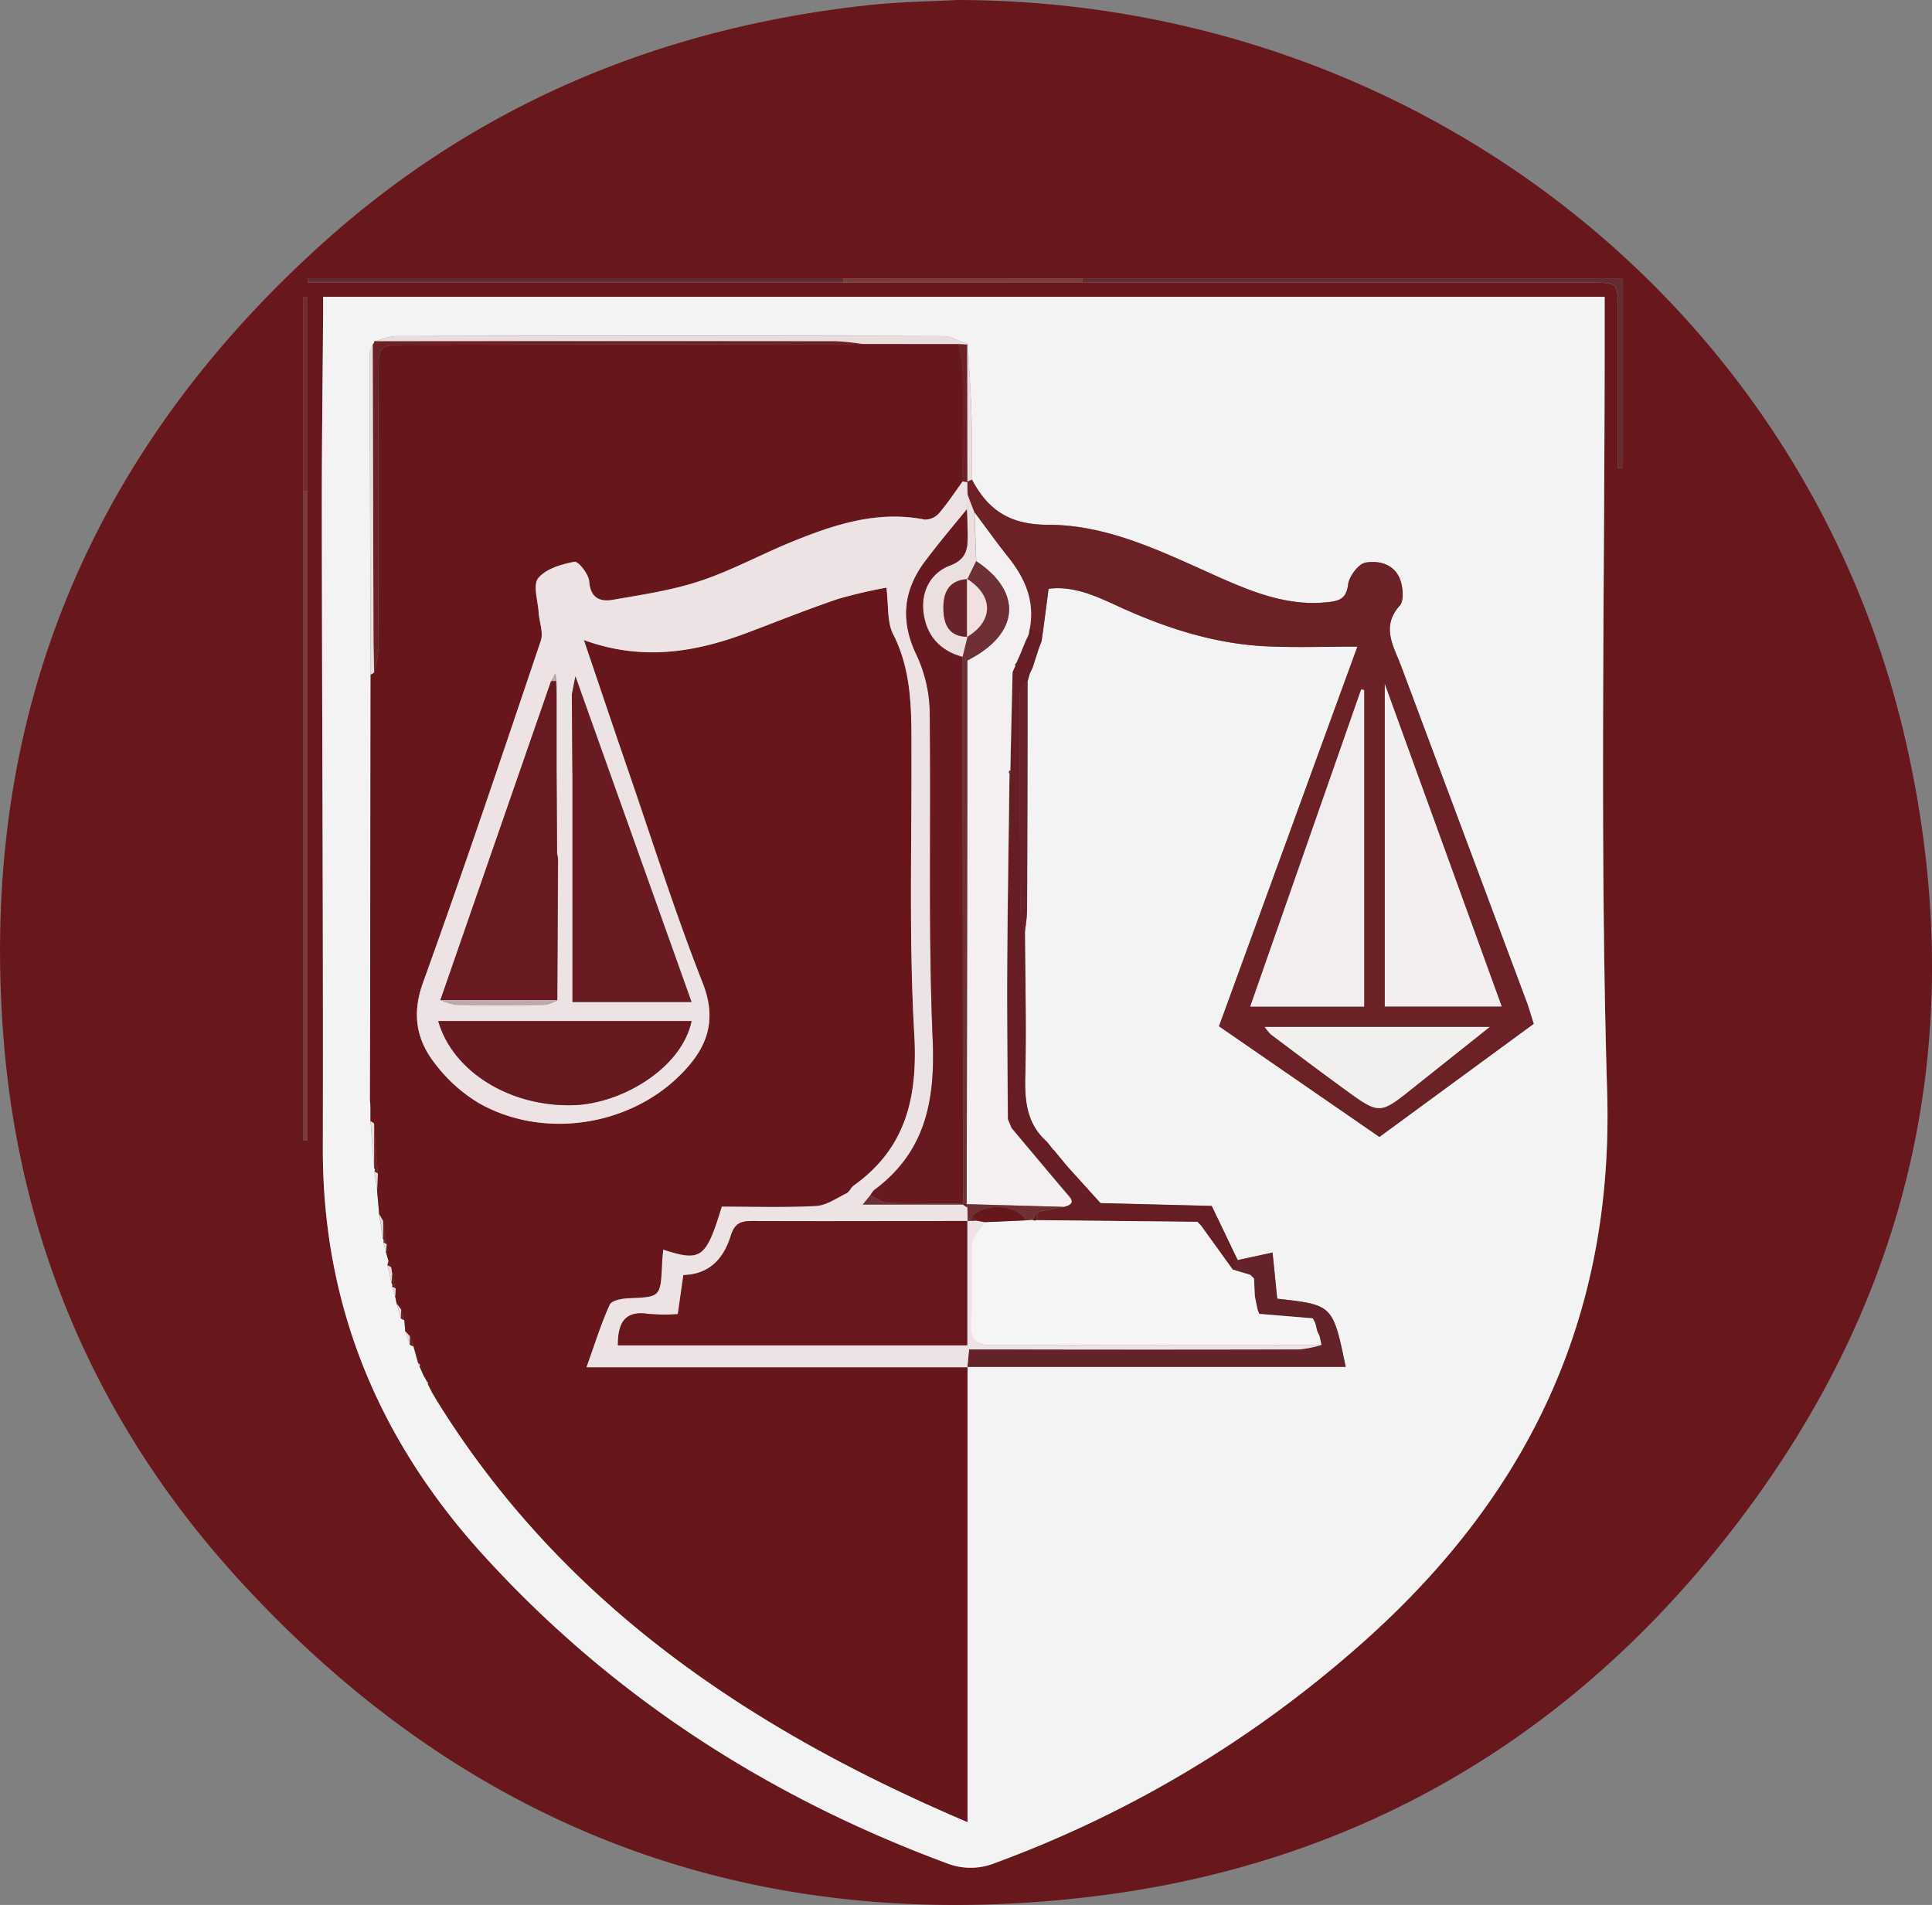 <svg xmlns="http://www.w3.org/2000/svg" viewBox="0 0 436.47 430.35"><rect x="0" y="0" width="436.47" height="430.35" fill="#808080" stroke="none"/><defs><style>.cls-1{fill:#68171d;}.cls-2{fill:#f4f3f3;}.cls-3{fill:#642b30;}.cls-4{fill:#7a3a3e;}.cls-5{fill:#632c30;}.cls-6{fill:#742b30;}.cls-7{fill:#67161c;}.cls-8{fill:#6c2127;}.cls-9{fill:#661d23;}.cls-10{fill:#632328;}.cls-11{fill:#ebdcde;}.cls-12{fill:#b77b81;}.cls-13{fill:#ede3e4;}.cls-14{fill:#f4eff0;}.cls-15{fill:#f3eff0;}.cls-16{fill:#f2edee;}.cls-17{fill:#f2efef;}.cls-18{fill:#ebdfe0;}.cls-19{fill:#f5f5f5;}.cls-20{fill:#6e3035;}.cls-21{fill:#68191f;}.cls-22{fill:#691b21;}.cls-23{fill:#691a20;}.cls-24{fill:#bda8ab;}.cls-25{fill:#e1dbdc;}.cls-26{fill:#692329;}.cls-27{fill:#f1e0e2;}</style></defs><title>warren-logo</title><g id="Layer_2" data-name="Layer 2"><g id="Layer_1-2" data-name="Layer 1"><path class="cls-1" d="M216.32,0C320.3.18,409,69.77,430.91,169.11c15.24,69-1,131.42-46.77,185.34-35.68,42-81.6,67-136.18,73.85-77,9.61-142.43-14.56-194.65-72.16C22.46,322.1,4.74,281.5.9,235.78c-6-71.84,18.29-132.4,71.82-180.67,35.15-31.71,77-49,124-54C203.81.38,211,.29,216.32,0ZM69.55,62.85v1l121,0,54,0H358.91c6.6,0,6.6,0,6.6,6.35q0,13.24,0,26.48v9l1,0V62.87h-122l-54,0Zm-1,48V257.61h.93V67.06h-.93ZM73,67.07c0,2.19,0,4,0,5.8-.1,13.83-.3,27.66-.28,41.48,0,48.33.34,96.65.23,145-.08,35.56,12.54,65.91,36.28,92,29.06,31.94,64.24,54.6,104.59,69.56a14.77,14.77,0,0,0,10.94,0,259.48,259.48,0,0,0,81.54-48.44c38.19-33.27,58.34-73.91,56.79-125.85-1.73-58.11-.5-116.31-.56-174.47V67.07Z"/><path class="cls-2" d="M73,67.07H362.51v5.06c.06,58.16-1.17,116.36.56,174.47,1.55,51.94-18.6,92.58-56.79,125.85a259.48,259.48,0,0,1-81.54,48.44,14.77,14.77,0,0,1-10.94,0c-40.35-15-75.53-37.62-104.59-69.56-23.74-26.1-36.36-56.45-36.28-92,.11-48.33-.18-96.65-.23-145,0-13.82.18-27.65.28-41.48C73,71.07,73,69.26,73,67.07ZM98.44,316a.82.82,0,0,0,.45.74c28.42,45.65,70.5,73.92,119.63,94.84V308.79H304c-2.9-14-2.9-14-15.47-15.4L287.49,283l-7.9,1.71-5.88-12.26-25.12-.63-7.15-7.9-.91-1.07-2.48-3-.6-.66-.15-.22-.81-1c-4.49-4-5.05-9.08-4.9-14.76.28-10.77,0-21.55-.07-32.33.19-1.79.52-3.57.53-5.36q.1-25.83.12-51.65l.46-1.66.63-1.3,1.43-4.44.61-1.56.27-1.92c.43-3.21.85-6.42,1.31-10,6.29-.78,11.76,2.21,17.31,4.68,10.28,4.57,20.9,7.85,32.18,8.34,6.7.29,13.43.05,20.28.05-10.23,28.07-20.69,56.77-31.27,85.77l36.24,25,34.86-25.56c-.62-1.91-1.06-3.51-1.64-5.06q-14.13-37.84-28.29-75.68c-1.7-4.53-4.65-8.93-.32-13.76.87-1,.72-3.27.38-4.8-.95-4.26-4.56-5.45-8.06-4.9-1.62.25-3.75,3.08-4,4.94-.39,3.16-1.87,3.72-4.49,4-8.65,1-16.41-2-24.05-5.35-12.64-5.58-25.21-12.14-39.27-12.12-8.59,0-13.55-3.31-17.19-10.24,0-4.8.06-9.6-.08-14.4-.17-5.4-.54-10.8-.82-16.19-1.94-.62-3.87-1.78-5.81-1.78q-61.62-.17-123.23,0c-1.68,0-3.36.75-5,1.15a1.24,1.24,0,0,1-.4.82,5.82,5.82,0,0,0-.68,1.81q.06,36.35.21,72.68-.06,48.15-.14,96.29l.11,1.65,0,3q.39,5.26.79,10.53a.65.65,0,0,1,.08.8l.61,4.17c.16,1.85.33,3.7.49,5.56l.81,5.47a.64.64,0,0,1,.1.79l.6,2.18.6,2.05a4.76,4.76,0,0,0-.26.89l.9,4.09a.77.77,0,0,1,.14.83l.71,2.16.35,1.7.91,3.28a2.05,2.05,0,0,0,.8.42l.2,2.49,1.06,3.07a3.12,3.12,0,0,0,.77.34L94.46,308a.77.77,0,0,0,.31.73l.84,1.9.72,1.28.09.23a.47.47,0,0,0,.19.49l1,2,.76,1.27Z"/><path class="cls-3" d="M244.49,62.87H366.54v42.78l-1,0v-9q0-13.23,0-26.48c0-6.35,0-6.35-6.6-6.35H244.49A7.69,7.69,0,0,0,244.49,62.87Z"/><path class="cls-4" d="M69.48,110.87V257.61h-.93V110.87h.93Z"/><path class="cls-5" d="M190.54,63.81l-121,0c0-.33,0-.66,0-1l121,0Q190.53,63.35,190.54,63.81Z"/><path class="cls-4" d="M190.54,63.81q0-.47,0-.93h54a7.69,7.69,0,0,1,0,1Z"/><path class="cls-6" d="M69.48,110.87h-.93V67.07h.93Z"/><path class="cls-6" d="M69.55,62.85c0,.34,0,.67,0,1C69.54,63.52,69.55,63.19,69.55,62.85Z"/><path class="cls-7" d="M91.56,300.73c-.07-.83-.13-1.66-.2-2.49-.25-.79-.49-1.59-.74-2.38l-1-1.32-.35-1.7.09-1.75-.77-3.23-.26-1.62-.55-1.37-.6-2.05c.05-.56.11-1.13.16-1.7l-.82-5.28-.85-1.47c-.16-1.85-.33-3.7-.49-5.55.05-1.23.1-2.47.16-3.7q-.44-5.64-.85-11.28a2.47,2.47,0,0,0-.79-.52l0-3c0-.55-.07-1.1-.11-1.65q.07-48.14.14-96.29a2.31,2.31,0,0,0,.79-.52,29.43,29.43,0,0,0,1-5.18q.09-30.93,0-61.86c0-6.93,0-6.92,7-6.93l102.26-.18,21.72,0a36.1,36.1,0,0,1,1,5.76c.1,8.42,0,16.84,0,25.26-1.75,2.41-3.39,4.92-5.33,7.18a4.26,4.26,0,0,1-3.25,1.45c-10.5-2.09-20.13,1-29.6,4.85-7.1,2.85-13.86,6.6-21.09,9-6.38,2.13-13.16,3.12-19.83,4.28-2.79.48-5-.38-5.27-4.15-.12-1.64-2.46-4.61-3.33-4.45-2.93.55-6.45,1.57-8.18,3.69-1.26,1.54-.08,5.11.09,7.77.14,2.15,1.11,4.53.48,6.39-8.71,25.83-17.4,51.68-26.64,77.32-2.51,7-1.46,12.8,2.69,18.13a35.29,35.29,0,0,0,9.84,8.92c14.42,8.29,34,5.41,45.7-6.37,5.78-5.8,8.38-12,5-20.65-6.25-15.92-11.4-32.28-17-48.47-3.22-9.36-6.37-18.75-9.86-29.05,13.14,4.78,25,2.8,36.8-1.61,6.84-2.58,13.63-5.31,20.55-7.66a109.91,109.91,0,0,1,11-2.58c.53,4.08.12,7.75,1.52,10.5,4.36,8.59,4.11,17.67,4.14,26.82.07,21.14-.58,42.34.63,63.42.82,14.14-1.72,25.77-13.62,34.3-.66.48-1,1.46-1.7,1.8-2.25,1.11-4.55,2.75-6.91,2.87-7.12.38-14.28.14-21.24.14-3.59,11.72-4.66,12.49-13.24,9.72-.09,1.17-.2,2.28-.25,3.39-.38,7.36-.38,7.28-7.59,7.59-1.48.06-3.82.51-4.25,1.47-2,4.3-3.35,8.84-5.25,14.11h6.62l79.44,0,0-.12V411.62c-49.13-20.92-91.21-49.19-119.63-94.84l-.45-.74-.07-.14-.76-1.27c-.34-.67-.67-1.33-1-2l.11-.31-.3-.18-.09-.23-.72-1.28-.84-1.9c.18-.35.08-.59-.31-.73-.36-1.28-.71-2.57-1.07-3.86-.27-.76-.54-1.52-.8-2.28Z"/><path class="cls-8" d="M219.57,108.32c3.64,6.93,8.6,10.25,17.19,10.24,14.06,0,26.63,6.54,39.27,12.12,7.64,3.37,15.4,6.32,24.05,5.35,2.62-.29,4.1-.85,4.49-4,.23-1.86,2.36-4.69,4-4.94,3.5-.55,7.11.64,8.06,4.9.34,1.53.49,3.83-.38,4.8-4.33,4.83-1.38,9.23.32,13.76q14.15,37.85,28.29,75.68c.58,1.55,1,3.15,1.64,5.06l-34.86,25.56-36.24-25c10.58-29,21-57.7,31.27-85.77-6.85,0-13.58.24-20.28-.05-11.28-.49-21.9-3.77-32.18-8.34-5.55-2.47-11-5.46-17.31-4.68-.46,3.55-.88,6.76-1.31,10l-2.91-1.11c1.08-6-1-11.06-4.72-15.69-2.69-3.38-5.2-6.9-7.8-10.36l-1.58-4.08-.07-2.92Zm93.28,46.23v72.82h26.4Zm-4.67,72.85V155.88l-.67-.12L282.45,227.4ZM285.72,232a13.45,13.45,0,0,0,1.42,1.71c5.58,4.18,11.14,8.38,16.78,12.47,7.77,5.65,7.8,5.6,15.45-.51,5.44-4.35,10.9-8.68,17.17-13.67Z"/><path class="cls-9" d="M232.66,141.85l2.91,1.11-.27,1.92-.61,1.56-1.43,4.44-.63,1.3-.46,1.66c-.63.89-1.81,1.78-1.81,2.68q0,24.58.2,49.18a29,29,0,0,0,1,5.15c.06,10.78.35,21.56.07,32.33-.15,5.68.41,10.78,4.9,14.76l.81,1,.15.22a1.33,1.33,0,0,0,.6.66c.83,1,1.65,2,2.48,3l.91,1.07q3.57,3.94,7.15,7.9l25.12.63,5.88,12.26c-.35.73-.71,1.45-1.07,2.17l-7.21-10-.79-.8-36.33-.39c.11-.61.21-1.23.31-1.84l5.77-1.2c3.08-.7,1.56-2,.45-3.29-4.09-4.82-8.14-9.66-12.2-14.5l-.84-2c-.06-11.28-.21-22.56-.15-33.84.09-14.75.34-29.5.52-44.25a.46.46,0,0,0,.19-.74q.25-11.11.5-22.21l.63-1.39a.39.39,0,0,1,.19-.59l.92-2.06,1.2-2.95.68-1.41Z"/><path class="cls-10" d="M278.52,286.83l1.07-2.17,7.9-1.71,1.06,10.44c12.57,1.4,12.57,1.4,15.47,15.4h-85.5l0,.12c.12-1.26.24-2.52.39-4.05h5.84q34.41,0,68.82,0a26.08,26.08,0,0,0,4.93-1c-.13-.67-.27-1.34-.4-2l-.54-1.17-.45-1.82-.56-1.08,0,0-12.08-1-.4-1c-.2-1-.4-2-.61-3l-.18-4-.82-.82Z"/><path class="cls-8" d="M194.77,77.7l-102.26.18c-7,0-7,0-7,6.93q0,30.93,0,61.86a29.43,29.43,0,0,1-1,5.18c0-2.66-.13-5.33-.14-8l-.18-66a1.24,1.24,0,0,0,.4-.82q52.16,0,104.32,0A55.28,55.28,0,0,1,194.77,77.7Z"/><path class="cls-11" d="M194.77,77.7a55.28,55.28,0,0,0-5.85-.62q-52.17-.06-104.32,0c1.67-.4,3.35-1.14,5-1.15q61.62-.09,123.23,0c1.94,0,3.87,1.16,5.81,1.78l-.18.13-2-.12Z"/><path class="cls-8" d="M231.52,210.85a29,29,0,0,1-1-5.15q-.23-24.58-.2-49.18c0-.9,1.18-1.79,1.81-2.68q0,25.82-.12,51.65C232,207.28,231.71,209.06,231.52,210.85Z"/><path class="cls-11" d="M84.2,77.88l.18,66c0,2.66.09,5.33.14,8a2.31,2.31,0,0,1-.79.52q-.12-36.35-.21-72.68A5.82,5.82,0,0,1,84.2,77.88Z"/><path class="cls-11" d="M219.57,108.32l-1.08.48,0,.11,0-31,.18-.13c.28,5.39.65,10.79.82,16.19C219.63,98.72,219.55,103.52,219.57,108.32Z"/><path class="cls-12" d="M273.71,272.4l-25.12-.63Z"/><path class="cls-8" d="M84.52,253.84q.42,5.64.85,11.28a8.81,8.81,0,0,1-.77-.47.65.65,0,0,0-.08-.8Z"/><path class="cls-11" d="M84.52,253.84v10q-.4-5.27-.79-10.53A2.47,2.47,0,0,1,84.52,253.84Z"/><path class="cls-8" d="M86.55,275.84q.4,2.64.82,5.28c-.26-.15-.51-.31-.76-.48a.64.64,0,0,0-.1-.79Z"/><path class="cls-11" d="M86.55,275.84c0,1.34,0,2.67,0,4l-.81-5.47Z"/><path class="cls-11" d="M84.6,264.65a8.81,8.81,0,0,0,.77.47c-.06,1.23-.11,2.47-.16,3.7Z"/><path class="cls-11" d="M88.36,286.24l.26,1.62-.17,2-.9-4.09A4.12,4.12,0,0,0,88.36,286.24Z"/><path class="cls-8" d="M88.45,289.85l.17-2c.26,1.08.51,2.15.77,3.23-.27-.13-.54-.26-.8-.41A.77.77,0,0,0,88.45,289.85Z"/><path class="cls-11" d="M91.56,300.73l1,1.13,0,1.94Z"/><path class="cls-11" d="M89.65,294.54l1,1.32-.06,2Z"/><path class="cls-11" d="M86.61,280.64c.25.17.5.33.76.48-.05.57-.11,1.14-.16,1.7Z"/><path class="cls-8" d="M90.56,297.82l.06-2c.25.79.49,1.59.74,2.38A2.05,2.05,0,0,1,90.56,297.82Z"/><path class="cls-11" d="M88.59,290.68c.26.15.53.28.8.41l-.09,1.75Z"/><path class="cls-8" d="M92.62,303.8l0-1.94c.26.76.53,1.52.8,2.28A3.12,3.12,0,0,1,92.62,303.8Z"/><path class="cls-8" d="M241.44,263.87l-.91-1.07Z"/><path class="cls-8" d="M238.05,259.78a1.33,1.33,0,0,1-.6-.66Z"/><path class="cls-8" d="M88.36,286.24a4.12,4.12,0,0,1-.81-.48,4.76,4.76,0,0,1,.26-.89Z"/><path class="cls-8" d="M234.69,146.44l.61-1.56Z"/><path class="cls-8" d="M232.63,152.18l.63-1.3Z"/><path class="cls-11" d="M83.59,248.66c0,.55.08,1.1.11,1.65C83.67,249.76,83.63,249.21,83.59,248.66Z"/><path class="cls-8" d="M237.3,258.9l-.81-1Z"/><path class="cls-11" d="M94.46,308c.39.14.49.38.31.73A.77.77,0,0,1,94.46,308Z"/><path class="cls-11" d="M95.61,310.63l.72,1.28Z"/><path class="cls-11" d="M96.42,312.14l.3.18-.11.31A.47.47,0,0,1,96.42,312.14Z"/><path class="cls-11" d="M97.61,314.63l.76,1.27Z"/><path class="cls-11" d="M98.44,316l.45.74A.82.82,0,0,1,98.44,316Z"/><path class="cls-13" d="M298.53,303.84a26.08,26.08,0,0,1-4.93,1q-34.41.09-68.82,0h-5.84c-.15,1.53-.27,2.79-.39,4.05l-79.44,0h-6.62c1.9-5.27,3.3-9.81,5.25-14.11.43-1,2.77-1.41,4.25-1.47,7.21-.31,7.21-.23,7.59-7.59,0-1.11.16-2.22.25-3.39,8.58,2.77,9.65,2,13.24-9.72,7,0,14.12.24,21.24-.14,2.36-.12,4.66-1.76,6.91-2.87.7-.34,1-1.32,1.7-1.8,11.9-8.53,14.44-20.16,13.62-34.3-1.21-21.08-.56-42.28-.63-63.42,0-9.15.22-18.23-4.14-26.82-1.4-2.75-1-6.42-1.52-10.5a109.91,109.91,0,0,0-11,2.58c-6.92,2.35-13.71,5.08-20.55,7.66C157,147.4,145,149.38,131.9,144.6c3.49,10.3,6.64,19.69,9.86,29.05,5.57,16.19,10.72,32.55,17,48.47,3.41,8.67.81,14.85-5,20.65-11.71,11.78-31.28,14.66-45.7,6.37a35.29,35.29,0,0,1-9.84-8.92c-4.15-5.33-5.2-11.15-2.69-18.13,9.24-25.64,17.93-51.49,26.64-77.32.63-1.86-.34-4.24-.48-6.39-.17-2.66-1.35-6.23-.09-7.77,1.73-2.12,5.25-3.14,8.18-3.69.87-.16,3.21,2.81,3.33,4.45.28,3.77,2.48,4.63,5.27,4.15,6.67-1.16,13.45-2.15,19.83-4.28,7.23-2.4,14-6.15,21.09-9,9.47-3.82,19.1-6.94,29.6-4.85a4.26,4.26,0,0,0,3.25-1.45c1.94-2.26,3.58-4.77,5.33-7.18l1.06.15,0-.11c0,1,0,2,.07,2.92s-.09,2.22-.13,3.33c-3.1,3.81-6.29,7.55-9.29,11.45-5,6.51-5.86,13.37-2.33,21A31.7,31.7,0,0,1,210,159.9c.38,25-.37,50,.69,74.92.6,13.85-1.64,25.45-13.21,34a4.83,4.83,0,0,0-.86,1.2l-1.67,2.06h22.64l1,.66.06,3.1c-16.15,0-32.3.05-48.45,0-2.62,0-4.14.39-5,3.31-1.55,5.05-4.76,8.74-10.71,8.91l-1.26,8.82a45.65,45.65,0,0,1-6.64-.05c-5.5-.84-6.89,2.19-6.9,7.09h78.9V275.78l1,0,1-.05,2,.35c-1,1.61-2.79,3.18-2.89,4.85-.35,6,.12,12-.23,18-.23,4.11,1.32,5,5.15,5C249.21,303.77,273.87,303.84,298.53,303.84Zm-199-77.92A13.52,13.52,0,0,0,103,227q10.11.15,20.22,0a8.77,8.77,0,0,0,2.71-1.05q.08-16,.17-32l-.21-1.13-.12-18.88V156.8c0-1,0-2-.08-3l-.19-1.68-.93,1.7Zm29.84-51.09v51.53h26.89c-8.73-24.48-17.29-48.47-26.23-73.56l-.79,4.1Q129.25,165.86,129.32,174.83ZM99,230.66c3.34,11.57,16.52,19.53,30.77,19,10.62-.39,24.19-8.24,26.47-19Z"/><path class="cls-8" d="M218.54,108.91l-1.06-.15c0-8.42.08-16.84,0-25.26a36.1,36.1,0,0,0-1-5.76l2,.12Q218.52,93.39,218.54,108.91Z"/><path class="cls-14" d="M232.66,141.85l-.3,1.57c-.23.47-.46.94-.68,1.41l-1.2,2.95-.92,2.06a.4.4,0,0,0-.19.6l-.63,1.38q-.26,11.1-.5,22.21a.47.47,0,0,0-.19.74c-.18,14.75-.43,29.5-.52,44.25-.06,11.28.09,22.56.15,33.84l.84,2c4.06,4.84,8.11,9.68,12.2,14.5,1.11,1.31,2.63,2.59-.45,3.29L218.44,272l-.05-.13q.09-46.68.16-93.36c0-9.81,0-19.61,0-29.29,11.81-5.94,12.54-15.48,2-22.43q-.18-5.52-.37-11c2.6,3.46,5.11,7,7.8,10.36C231.63,130.79,233.74,135.82,232.66,141.85Z"/><path class="cls-15" d="M312.85,154.55l26.4,72.82h-26.4Z"/><path class="cls-16" d="M308.18,227.4H282.45l25.06-71.64.67.12Z"/><path class="cls-17" d="M285.72,232h50.82c-6.27,5-11.73,9.32-17.17,13.67-7.65,6.11-7.68,6.16-15.45.51-5.64-4.09-11.2-8.29-16.78-12.47A13.45,13.45,0,0,1,285.72,232Z"/><path class="cls-18" d="M220.14,115.8q.2,5.51.37,11l-1.94,4c-4.31.28-5.52,3.11-5.44,6.81.08,3.5,1.31,6.17,5.44,6.21l-1.11,4.56c-5.22-1.41-8.25-4.93-8.86-10.17-.55-4.78,1.73-8.87,6-10.48,4-1.52,4.06-4.1,4-7.25,0-1.83-.12-3.65-.18-5.47,0-1.11.08-2.22.13-3.33Z"/><path class="cls-19" d="M298.53,303.84c-24.66,0-49.32-.07-74,.08-3.83,0-5.38-.88-5.15-5,.35-6-.12-12,.23-18,.1-1.67,1.88-3.24,2.89-4.85l9.17-.4,1.54-.13.47.17.48-.07,36.33.38.79.8,7.21,10,4,1.2.82.82.18,4c.21,1,.41,2,.61,3l.4,1,12.08,1,0,0,.56,1.08.45,1.82.54,1.17C298.26,302.5,298.4,303.17,298.53,303.84Z"/><path class="cls-20" d="M233.24,275.57l-1.54.13c-1.85-3.62-9.09-4.12-12.19-.85,0,.32,0,.63,0,.95l-1,0,.1.09-.06-3.09a1,1,0,0,1-.08-.74l21.83.58-5.77,1.2Z"/><path class="cls-8" d="M229.56,149.84l.92-2.06C230.18,148.47,229.87,149.15,229.56,149.84Z"/><path class="cls-8" d="M228.52,254.83l-.84-2Z"/><path class="cls-8" d="M228.05,174.77a.47.47,0,0,1,.19-.74A.46.46,0,0,1,228.05,174.77Z"/><path class="cls-8" d="M231.68,144.83c.22-.47.45-.94.68-1.41C232.13,143.89,231.9,144.36,231.68,144.83Z"/><path class="cls-8" d="M228.74,151.82l.63-1.38Z"/><path class="cls-13" d="M271.31,276.85l-.79-.8Z"/><path class="cls-7" d="M233.24,275.57l1.26-1.75c-.1.61-.2,1.23-.31,1.84l-.48.08Z"/><path class="cls-13" d="M296.6,297.78l-12.08-1Z"/><path class="cls-13" d="M284.12,295.8c-.2-1-.4-2-.61-3C283.72,293.83,283.92,294.81,284.12,295.8Z"/><path class="cls-13" d="M297.14,298.83l-.56-1.08Z"/><path class="cls-13" d="M283.33,288.85l-.82-.82Z"/><path class="cls-13" d="M298.13,301.82l-.54-1.17Z"/><path class="cls-1" d="M218.48,275.78v28.14h-78.9c0-4.9,1.4-7.93,6.9-7.09a45.65,45.65,0,0,0,6.64.05l1.26-8.82c6-.17,9.16-3.86,10.71-8.91.9-2.92,2.42-3.33,5-3.31,16.15.09,32.3,0,48.45,0Z"/><path class="cls-21" d="M218.43,115.05c.06,1.82.15,3.64.18,5.47,0,3.15,0,5.73-4,7.25-4.27,1.61-6.55,5.7-6,10.48.61,5.24,3.64,8.76,8.86,10.17l.09,123.4,0,.07c-5.64,0-11.28.05-16.91-.16-1.35-.06-2.67-1.09-4-1.67a4.83,4.83,0,0,1,.86-1.2c11.57-8.59,13.81-20.19,13.21-34-1.06-24.94-.31-49.94-.69-74.92a31.7,31.7,0,0,0-3.16-12.36c-3.53-7.67-2.67-14.53,2.33-21C212.14,122.6,215.33,118.86,218.43,115.05Z"/><path class="cls-22" d="M129.19,156.9l.79-4.1c8.94,25.09,17.5,49.08,26.23,73.56H129.32V174.83Q129.26,165.86,129.19,156.9Z"/><path class="cls-23" d="M125.64,153.84l.08,3v17.09l.12,18.88.21,1.13q-.09,16-.17,32H99.48l25-72.06Z"/><path class="cls-21" d="M99,230.66h57.24c-2.28,10.76-15.85,18.61-26.47,19C115.47,250.19,102.29,242.23,99,230.66Z"/><path class="cls-7" d="M219.51,274.85c3.1-3.27,10.34-2.77,12.19.85l-9.17.4-2-.35Z"/><path class="cls-24" d="M99.48,225.92h26.4a8.77,8.77,0,0,1-2.71,1.05q-10.11.14-20.22,0A13.52,13.52,0,0,1,99.48,225.92Z"/><path class="cls-20" d="M196.59,270.06c1.34.58,2.66,1.61,4,1.67,5.63.21,11.27.13,16.91.16l.05.23H194.92Z"/><path class="cls-25" d="M129.19,156.9q.06,9,.13,17.93Q129.26,165.86,129.19,156.9Z"/><path class="cls-24" d="M125.72,173.89v0Z"/><path class="cls-24" d="M125.64,153.84l-1.12,0,.93-1.7Z"/><path class="cls-9" d="M219.51,274.85l1,.9-1,.05C219.51,275.48,219.51,275.17,219.51,274.85Z"/><path class="cls-24" d="M126.05,193.9l-.21-1.13Z"/><path class="cls-7" d="M217.56,272.12l-.05-.23,0-.07.42.1h.42l.05.13a1,1,0,0,0,.08.74Z"/><path class="cls-20" d="M218.39,271.91H218l-.42-.1-.09-123.4,1.11-4.56-.1,0c6-3.62,6-9.29,0-13.09l.1,0,1.94-4c10.58,7,9.85,16.49-2,22.43,0,9.68,0,19.48,0,29.29Q218.48,225.23,218.39,271.91Z"/><path class="cls-26" d="M218.57,143.86c-4.13,0-5.36-2.71-5.44-6.21-.08-3.7,1.13-6.53,5.44-6.81l-.1,0v13.09Z"/><path class="cls-27" d="M218.47,143.89V130.8C224.47,134.6,224.47,140.27,218.47,143.89Z"/></g></g></svg>